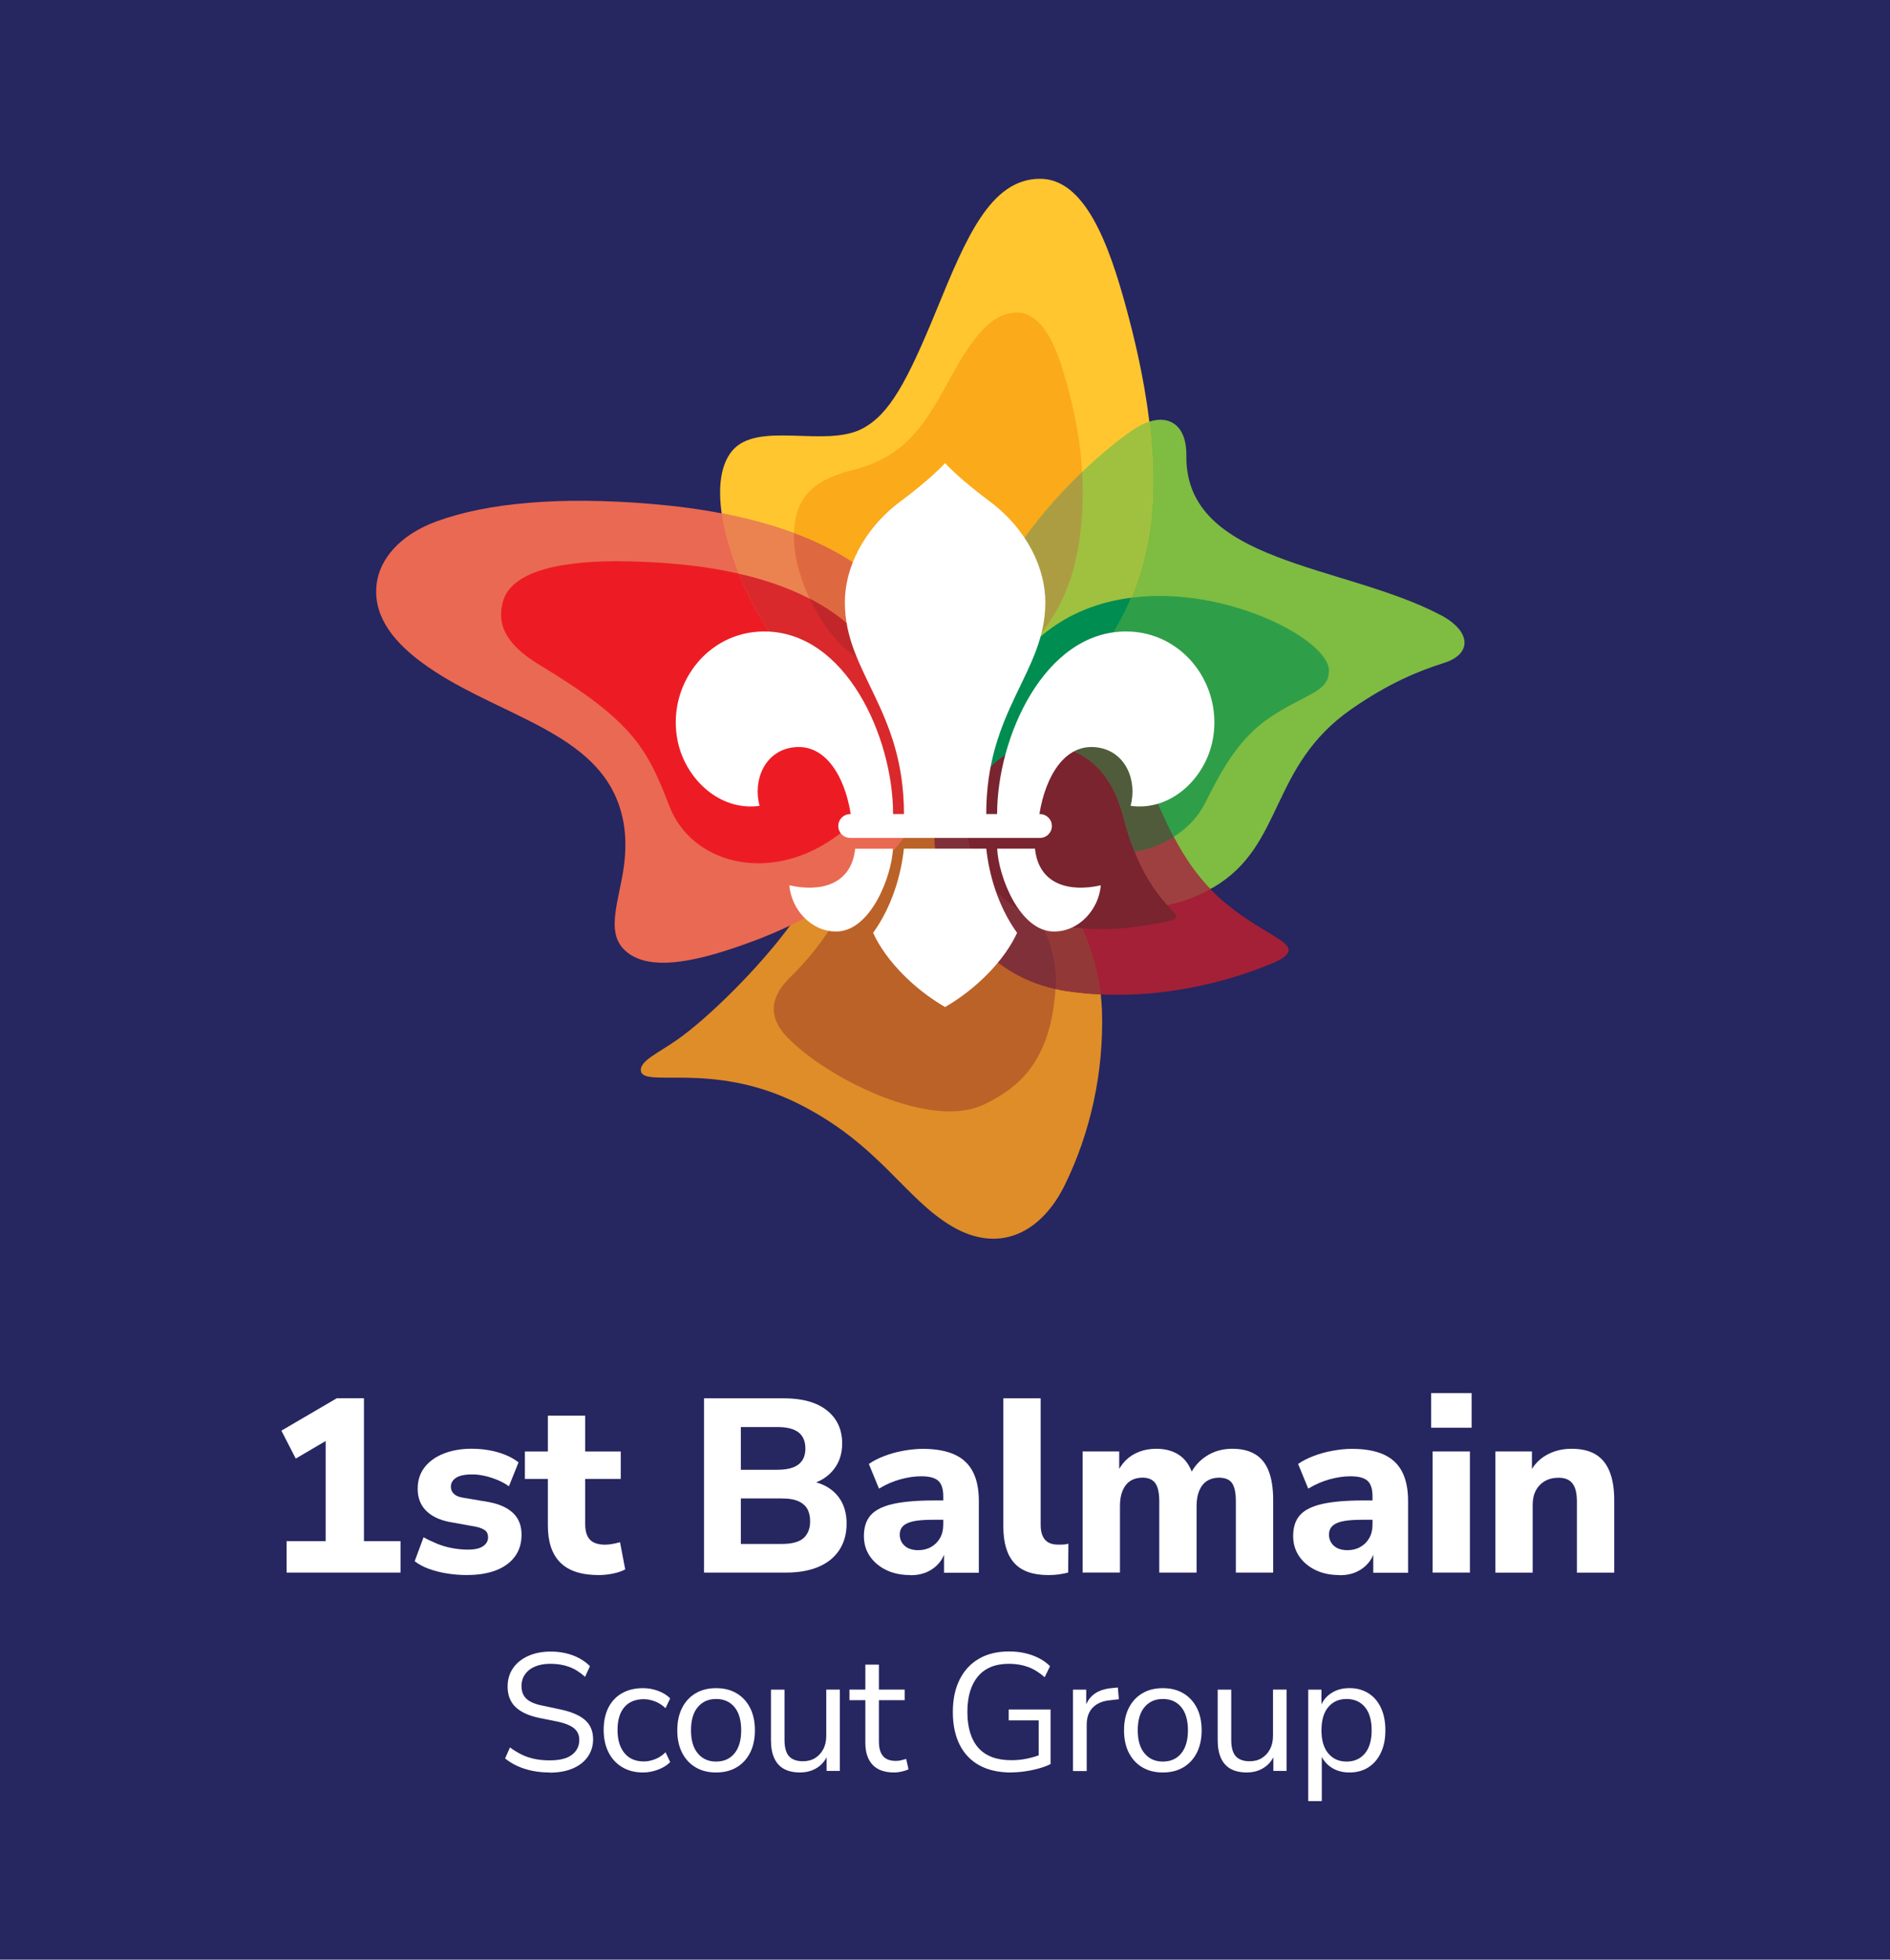 <?xml version="1.0" encoding="UTF-8"?>
<svg id="Scouts_AUS_Master_Vert_1Col_CMYK" xmlns="http://www.w3.org/2000/svg" viewBox="0 0 485.13 502.89">
  <defs>
    <style>
      .cls-1 {
        fill: #c1272a;
      }

      .cls-2 {
        fill: #7fbc42;
      }

      .cls-3 {
        fill: #bb6228;
      }

      .cls-4 {
        fill: #262661;
      }

      .cls-5 {
        fill: #9f4040;
      }

      .cls-6 {
        fill: #2f9e49;
      }

      .cls-7 {
        fill: #fbaa19;
      }

      .cls-8 {
        fill: #ed1c24;
      }

      .cls-9 {
        fill: #803039;
      }

      .cls-10 {
        fill: #ffc62f;
      }

      .cls-11 {
        fill: #d9292c;
      }

      .cls-12 {
        fill: #79242f;
      }

      .cls-13 {
        fill: #fff;
      }

      .cls-14 {
        fill: #4f5b3b;
      }

      .cls-15 {
        fill: #de8d28;
      }

      .cls-16 {
        fill: #ea6952;
      }

      .cls-17 {
        fill: #008d51;
      }

      .cls-18 {
        fill: #eb8350;
      }

      .cls-19 {
        fill: #923938;
      }

      .cls-20 {
        fill: #de6940;
      }

      .cls-21 {
        fill: #9fc13f;
      }

      .cls-22 {
        fill: #a42036;
      }

      .cls-23 {
        fill: #ad9d42;
      }
    </style>
  </defs>
  <rect class="cls-4" width="485.13" height="502.89"/>
  <g>
    <path class="cls-13" d="M73.57,403.56v-8.06h10.02v-28.42h4.63l-12.31,7.23-3.68-7.17,14.21-8.31h6.98v36.67h9.39v8.06h-29.24Z"/>
    <path class="cls-13" d="M120.01,404.2c-1.82,0-3.57-.14-5.26-.41-1.69-.27-3.24-.67-4.63-1.17-1.4-.51-2.62-1.16-3.68-1.97l2.28-6.15c1.06.59,2.21,1.14,3.46,1.65,1.25.51,2.55.89,3.9,1.14,1.35.25,2.68.38,4,.38,1.78,0,3.09-.29,3.93-.89.85-.59,1.27-1.35,1.27-2.28,0-.8-.28-1.41-.83-1.81-.55-.4-1.35-.71-2.41-.92l-6.72-1.21c-2.58-.51-4.58-1.48-5.99-2.92-1.42-1.44-2.12-3.3-2.12-5.58,0-2.16.59-4,1.78-5.52,1.18-1.52,2.82-2.7,4.92-3.52,2.09-.82,4.47-1.24,7.14-1.24,1.52,0,3,.13,4.44.38s2.8.63,4.09,1.14c1.29.51,2.46,1.16,3.52,1.97l-2.47,6.15c-.8-.59-1.76-1.12-2.85-1.59-1.1-.46-2.22-.82-3.36-1.08s-2.2-.38-3.17-.38c-1.95,0-3.35.3-4.22.89-.87.59-1.3,1.35-1.3,2.28,0,.72.25,1.32.76,1.81.51.49,1.27.82,2.28.98l6.72,1.14c2.71.51,4.78,1.45,6.22,2.82,1.44,1.38,2.16,3.23,2.16,5.55,0,2.2-.57,4.07-1.71,5.61-1.14,1.54-2.75,2.72-4.82,3.52-2.07.8-4.5,1.21-7.29,1.21Z"/>
    <path class="cls-13" d="M153.69,404.2c-4.44,0-7.73-1.07-9.86-3.2-2.14-2.13-3.2-5.3-3.2-9.48v-11.99h-5.9v-7.04h5.9v-9.2h9.58v9.2h9.13v7.04h-9.13v11.61c0,1.78.4,3.1,1.21,3.96.8.87,2.11,1.3,3.93,1.3.51,0,1.08-.05,1.71-.16.63-.1,1.33-.26,2.09-.48l1.33,6.98c-.85.47-1.89.82-3.14,1.08-1.25.25-2.46.38-3.65.38Z"/>
    <path class="cls-13" d="M180.71,403.56v-44.72h20.49c4.78,0,8.47,1.04,11.07,3.11,2.6,2.07,3.9,4.91,3.9,8.5,0,2.67-.76,4.93-2.28,6.79-1.52,1.86-3.59,3.11-6.22,3.74v-.95c2.03.3,3.76.93,5.2,1.9,1.44.97,2.54,2.22,3.3,3.74.76,1.52,1.14,3.3,1.14,5.33,0,2.58-.61,4.82-1.84,6.72s-3,3.35-5.33,4.35c-2.33.99-5.08,1.49-8.25,1.49h-21.19ZM190.16,377.18h9.33c2.45,0,4.27-.45,5.46-1.36,1.18-.91,1.78-2.27,1.78-4.09s-.59-3.25-1.78-4.16c-1.18-.91-3-1.36-5.46-1.36h-9.33v10.97ZM190.16,396.21h10.47c1.01,0,1.91-.07,2.7-.22.78-.15,1.46-.37,2.03-.67.57-.3,1.05-.69,1.43-1.17.38-.49.67-1.04.86-1.65.19-.61.29-1.3.29-2.06,0-.8-.09-1.53-.29-2.19-.19-.66-.48-1.21-.86-1.65s-.86-.82-1.43-1.14c-.57-.32-1.25-.55-2.03-.7-.78-.15-1.68-.22-2.7-.22h-10.47v11.67Z"/>
    <path class="cls-13" d="M233.68,404.2c-2.37,0-4.44-.43-6.22-1.3s-3.17-2.05-4.19-3.55c-1.02-1.5-1.52-3.22-1.52-5.17,0-2.28.59-4.08,1.78-5.39,1.18-1.31,3.1-2.26,5.74-2.85,2.64-.59,6.16-.89,10.56-.89h3.36v4.95h-3.3c-1.61,0-2.98.06-4.12.19s-2.07.35-2.79.67c-.72.32-1.24.72-1.55,1.21-.32.49-.48,1.07-.48,1.75,0,1.14.41,2.09,1.24,2.85.83.76,2,1.14,3.52,1.14,1.23,0,2.33-.27,3.3-.83.97-.55,1.73-1.31,2.28-2.28.55-.97.83-2.13.83-3.49v-7.23c0-1.86-.42-3.18-1.27-3.96-.85-.78-2.31-1.17-4.38-1.17-1.65,0-3.42.25-5.3.76-1.88.51-3.73,1.31-5.55,2.41l-2.6-6.34c1.1-.76,2.42-1.44,3.96-2.03,1.54-.59,3.19-1.05,4.95-1.36s3.39-.48,4.92-.48c3.26,0,5.95.48,8.09,1.43s3.72,2.42,4.76,4.41c1.04,1.99,1.55,4.5,1.55,7.55v18.4h-8.94v-6.22h.44c-.25,1.4-.79,2.6-1.62,3.62-.82,1.01-1.86,1.81-3.11,2.38-1.25.57-2.7.86-4.34.86Z"/>
    <path class="cls-13" d="M269.08,404.2c-3.97,0-6.89-1.04-8.75-3.11s-2.79-5.18-2.79-9.33v-32.92h9.58v32.54c0,1.1.17,2.03.51,2.79.34.76.83,1.32,1.49,1.68s1.49.54,2.51.54c.46,0,.92,0,1.37-.03.44-.02.86-.09,1.24-.22l-.06,7.42c-.85.21-1.67.37-2.47.48-.8.11-1.67.16-2.6.16Z"/>
    <path class="cls-13" d="M277.89,403.56v-31.08h9.39v5.84h-.7c.59-1.35,1.36-2.52,2.31-3.49.95-.97,2.1-1.72,3.46-2.25,1.35-.53,2.83-.79,4.44-.79,2.41,0,4.42.57,6.03,1.71,1.61,1.14,2.75,2.88,3.43,5.2h-.89c.93-2.11,2.37-3.79,4.31-5.04,1.94-1.25,4.14-1.87,6.6-1.87s4.33.47,5.9,1.4c1.56.93,2.73,2.38,3.49,4.34.76,1.97,1.14,4.43,1.14,7.39v18.65h-9.58v-18.33c0-2.11-.32-3.65-.95-4.6-.63-.95-1.78-1.43-3.42-1.43-1.14,0-2.15.28-3.01.82-.87.55-1.53,1.38-2,2.47-.47,1.1-.7,2.43-.7,4v17.06h-9.58v-18.33c0-2.11-.34-3.65-1.01-4.6-.68-.95-1.78-1.43-3.3-1.43-1.18,0-2.21.28-3.08.82-.87.55-1.53,1.38-2,2.47-.47,1.1-.7,2.43-.7,4v17.06h-9.58Z"/>
    <path class="cls-13" d="M343.86,404.2c-2.37,0-4.44-.43-6.22-1.3-1.78-.87-3.17-2.05-4.19-3.55-1.01-1.5-1.52-3.22-1.52-5.17,0-2.28.59-4.08,1.78-5.39,1.18-1.31,3.1-2.26,5.74-2.85,2.64-.59,6.16-.89,10.56-.89h3.36v4.95h-3.3c-1.61,0-2.98.06-4.12.19s-2.07.35-2.79.67c-.72.32-1.24.72-1.55,1.21-.32.49-.48,1.07-.48,1.75,0,1.14.41,2.09,1.24,2.85.82.76,2,1.14,3.52,1.14,1.23,0,2.33-.27,3.3-.83.97-.55,1.73-1.31,2.28-2.28.55-.97.83-2.13.83-3.49v-7.23c0-1.86-.42-3.18-1.27-3.96-.85-.78-2.3-1.17-4.38-1.17-1.65,0-3.42.25-5.3.76-1.88.51-3.73,1.31-5.55,2.41l-2.6-6.34c1.1-.76,2.42-1.44,3.96-2.03,1.54-.59,3.19-1.05,4.95-1.36,1.75-.32,3.39-.48,4.92-.48,3.26,0,5.95.48,8.09,1.43,2.13.95,3.72,2.42,4.76,4.41,1.04,1.99,1.55,4.5,1.55,7.55v18.4h-8.94v-6.22h.44c-.25,1.4-.79,2.6-1.62,3.62-.83,1.01-1.86,1.81-3.11,2.38-1.25.57-2.7.86-4.35.86Z"/>
    <path class="cls-13" d="M367.34,366.39v-8.88h10.4v8.88h-10.4ZM367.72,403.56v-31.08h9.58v31.08h-9.58Z"/>
    <path class="cls-13" d="M383.83,403.56v-31.08h9.39v5.84h-.7c.93-2.11,2.37-3.73,4.31-4.85,1.94-1.12,4.12-1.68,6.53-1.68,2.54,0,4.6.48,6.19,1.43,1.58.95,2.78,2.4,3.58,4.35.8,1.95,1.21,4.4,1.21,7.36v18.65h-9.58v-18.27c0-1.44-.17-2.6-.51-3.49-.34-.89-.86-1.54-1.55-1.97-.7-.42-1.58-.63-2.63-.63-1.35,0-2.53.29-3.52.86-.99.57-1.77,1.38-2.32,2.41s-.82,2.27-.82,3.71v17.38h-9.58Z"/>
  </g>
  <g>
    <path class="cls-13" d="M141.08,454.86c-1.58,0-3.06-.14-4.45-.43s-2.66-.69-3.82-1.22c-1.16-.53-2.21-1.18-3.16-1.95l1.25-2.83c.97.72,1.97,1.32,2.99,1.83,1.02.5,2.12.87,3.31,1.12,1.19.24,2.48.37,3.89.37,2.58,0,4.49-.48,5.73-1.44,1.25-.96,1.87-2.23,1.87-3.8,0-.83-.19-1.55-.58-2.15s-1.02-1.12-1.89-1.55c-.87-.43-2.01-.79-3.42-1.07l-4.47-.9c-2.69-.57-4.7-1.51-6.04-2.81-1.33-1.3-2-3.04-2-5.22,0-1.8.47-3.38,1.4-4.72.93-1.35,2.23-2.39,3.91-3.14,1.67-.74,3.59-1.12,5.73-1.12,1.38,0,2.68.14,3.91.43,1.23.29,2.37.71,3.42,1.27,1.04.56,1.97,1.24,2.77,2.04l-1.25,2.75c-1.29-1.17-2.65-2.03-4.08-2.56-1.43-.53-3.04-.79-4.81-.79-1.52,0-2.83.23-3.93.69-1.1.46-1.96,1.12-2.58,2-.62.87-.92,1.88-.92,3.03,0,1.38.42,2.46,1.27,3.26s2.23,1.39,4.14,1.76l4.47.95c2.89.6,5.03,1.51,6.42,2.73,1.39,1.22,2.08,2.87,2.08,4.96,0,1.66-.45,3.14-1.35,4.45-.9,1.3-2.19,2.31-3.87,3.03-1.67.72-3.66,1.07-5.95,1.07Z"/>
    <path class="cls-13" d="M165.08,454.86c-2.09,0-3.89-.46-5.41-1.38-1.52-.92-2.68-2.2-3.5-3.84-.82-1.65-1.22-3.56-1.22-5.73s.41-4.11,1.22-5.71c.82-1.6,1.98-2.83,3.5-3.69,1.52-.86,3.32-1.29,5.41-1.29,1.29,0,2.56.23,3.82.69,1.26.46,2.3,1.1,3.13,1.93l-1.2,2.53c-.83-.8-1.74-1.39-2.73-1.76s-1.93-.56-2.81-.56c-2.18,0-3.85.68-5.02,2.04-1.17,1.36-1.76,3.31-1.76,5.86s.59,4.46,1.76,5.91c1.17,1.45,2.85,2.17,5.02,2.17.89,0,1.83-.19,2.81-.56.99-.37,1.9-.97,2.73-1.8l1.2,2.53c-.83.83-1.88,1.48-3.16,1.95-1.27.47-2.54.71-3.8.71Z"/>
    <path class="cls-13" d="M183.81,454.86c-2.03,0-3.79-.44-5.28-1.33-1.49-.89-2.64-2.14-3.46-3.76-.82-1.62-1.22-3.53-1.22-5.73s.41-4.12,1.22-5.73c.82-1.62,1.97-2.87,3.46-3.76,1.49-.89,3.25-1.33,5.28-1.33s3.79.44,5.28,1.33c1.49.89,2.64,2.14,3.46,3.76.82,1.62,1.22,3.53,1.22,5.73s-.41,4.12-1.22,5.73c-.82,1.62-1.97,2.87-3.46,3.76-1.49.89-3.25,1.33-5.28,1.33ZM183.81,452.06c1.98,0,3.54-.69,4.7-2.08,1.16-1.39,1.74-3.37,1.74-5.95s-.58-4.6-1.74-5.97c-1.16-1.38-2.73-2.06-4.7-2.06s-3.51.69-4.68,2.06c-1.17,1.37-1.76,3.36-1.76,5.97s.59,4.56,1.76,5.95c1.17,1.39,2.73,2.08,4.68,2.08Z"/>
    <path class="cls-13" d="M205.41,454.86c-1.69,0-3.08-.31-4.19-.92s-1.93-1.54-2.49-2.77c-.56-1.23-.84-2.76-.84-4.6v-12.97h3.48v12.93c0,1.23.16,2.25.49,3.07.33.82.85,1.42,1.57,1.8.72.39,1.6.58,2.66.58,1.2,0,2.25-.27,3.13-.82s1.59-1.3,2.1-2.28c.52-.97.77-2.12.77-3.44v-11.85h3.48v20.87h-3.39v-4.81h.56c-.57,1.69-1.51,2.98-2.81,3.87-1.3.89-2.81,1.33-4.53,1.33Z"/>
    <path class="cls-13" d="M229.51,454.86c-2.46,0-4.31-.66-5.54-1.98-1.23-1.32-1.85-3.19-1.85-5.63v-10.95h-4.08v-2.71h4.08v-6.4h3.48v6.4h6.61v2.71h-6.61v10.61c0,1.63.34,2.87,1.03,3.71.69.84,1.8,1.27,3.35,1.27.46,0,.92-.06,1.37-.17.46-.11.87-.23,1.25-.34l.6,2.66c-.37.2-.92.39-1.63.56s-1.4.26-2.06.26Z"/>
    <path class="cls-13" d="M259.53,454.86c-3.24,0-5.96-.62-8.18-1.85-2.22-1.23-3.9-3.01-5.05-5.33s-1.72-5.1-1.72-8.33.57-5.97,1.72-8.29,2.79-4.11,4.94-5.37,4.74-1.89,7.77-1.89c1.43,0,2.78.14,4.06.43,1.27.29,2.46.71,3.56,1.27s2.07,1.25,2.9,2.08l-1.38,2.83c-1.37-1.2-2.79-2.08-4.25-2.62-1.46-.54-3.11-.82-4.94-.82-3.46,0-6.11,1.07-7.92,3.22-1.82,2.15-2.73,5.2-2.73,9.15s.94,7.07,2.81,9.19c1.88,2.12,4.7,3.18,8.48,3.18,1.37,0,2.72-.13,4.04-.41,1.32-.27,2.56-.65,3.74-1.14l-.77,2.02v-10.69h-7.69v-2.79h10.74v14c-.77.4-1.73.77-2.88,1.09-1.15.33-2.35.59-3.61.77-1.26.19-2.48.28-3.65.28Z"/>
    <path class="cls-13" d="M275.42,454.47v-20.87h3.39v4.94h-.43c.49-1.69,1.33-2.97,2.53-3.84,1.2-.87,2.79-1.38,4.77-1.52l1.25-.13.26,3.01-2.19.26c-1.95.17-3.44.79-4.49,1.87-1.05,1.07-1.57,2.54-1.57,4.4v11.9h-3.52Z"/>
    <path class="cls-13" d="M298.48,454.86c-2.03,0-3.79-.44-5.28-1.33-1.49-.89-2.64-2.14-3.46-3.76-.82-1.62-1.22-3.53-1.22-5.73s.41-4.12,1.22-5.73c.82-1.62,1.97-2.87,3.46-3.76,1.49-.89,3.25-1.33,5.28-1.33s3.79.44,5.28,1.33c1.49.89,2.64,2.14,3.46,3.76.82,1.62,1.22,3.53,1.22,5.73s-.41,4.12-1.22,5.73c-.82,1.62-1.97,2.87-3.46,3.76-1.49.89-3.25,1.33-5.28,1.33ZM298.48,452.06c1.98,0,3.54-.69,4.7-2.08,1.16-1.39,1.74-3.37,1.74-5.95s-.58-4.6-1.74-5.97c-1.16-1.38-2.73-2.06-4.7-2.06s-3.51.69-4.68,2.06c-1.17,1.37-1.76,3.36-1.76,5.97s.59,4.56,1.76,5.95c1.17,1.39,2.73,2.08,4.68,2.08Z"/>
    <path class="cls-13" d="M320.08,454.86c-1.69,0-3.09-.31-4.19-.92-1.1-.62-1.93-1.54-2.49-2.77s-.84-2.76-.84-4.6v-12.97h3.48v12.93c0,1.23.16,2.25.49,3.07.33.82.85,1.42,1.57,1.8.71.39,1.6.58,2.66.58,1.2,0,2.25-.27,3.13-.82s1.59-1.3,2.1-2.28.77-2.12.77-3.44v-11.85h3.48v20.87h-3.39v-4.81h.56c-.57,1.69-1.51,2.98-2.81,3.87-1.3.89-2.81,1.33-4.53,1.33Z"/>
    <path class="cls-13" d="M335.8,462.2v-28.6h3.39v4.94h-.43c.46-1.63,1.37-2.93,2.73-3.89,1.36-.96,2.98-1.44,4.87-1.44s3.49.44,4.88,1.31,2.46,2.12,3.22,3.74c.76,1.62,1.14,3.54,1.14,5.78s-.38,4.12-1.14,5.73c-.76,1.62-1.83,2.87-3.2,3.76-1.37.89-3.01,1.33-4.9,1.33s-3.51-.48-4.85-1.44c-1.35-.96-2.26-2.24-2.75-3.84h.52v12.63h-3.48ZM345.64,452.06c1.98,0,3.54-.69,4.7-2.08,1.16-1.39,1.74-3.37,1.74-5.95s-.58-4.6-1.74-5.97c-1.16-1.38-2.73-2.06-4.7-2.06s-3.51.69-4.68,2.06c-1.17,1.37-1.76,3.36-1.76,5.97s.59,4.56,1.76,5.95c1.17,1.39,2.73,2.08,4.68,2.08Z"/>
  </g>
  <g>
    <g>
      <path class="cls-2" d="M369.73,157.81c-24.77-13.05-65.6-13.17-65.21-40.93.1-7.44-4.08-10.39-9.51-8.69-1.33.42-2.73,1.11-4.17,2.09-3.53,2.41-8.16,6.13-13.07,10.84-3.11,2.98-6.33,6.36-9.47,10.07-8.97,10.61-20.02,27.9-22.72,44.21-.15.89-.27,1.78-.37,2.66-.36,3.31-.47,6.44-.39,9.4.07,2.41.28,4.71.62,6.9.68,4.37,1.87,8.33,3.51,11.9,1.47,3.21,3.29,6.1,5.4,8.7,3.58,4.41,8,8,12.99,10.86,1.31.75,2.62,1.42,3.92,2.05,10.02,4.85,19.65,6.11,28.34,4.37,3.89-.78,7.6-2.17,11.07-4.1.31-.17.63-.33.94-.51,18.1-10.71,14.15-30.97,35.29-45.67,9.65-6.71,17.35-9.81,23.8-11.85,7.12-2.25,7.09-8.07-.96-12.31Z"/>
      <g>
        <path class="cls-10" d="M295.01,108.2c-1.44-12-4.17-22.65-5.81-28.75-4.59-17.03-10.77-33.66-22.35-33.57-12.59.11-18.84,15.07-26.4,33.52-7.72,18.82-12.19,26.93-19.08,30.58-9.53,5.05-27.02-2.14-33.5,5.79-2.93,3.59-3.57,9.36-2.63,15.96.69,4.88,2.25,10.22,4.38,15.46,2.01,4.94,4.52,9.8,7.31,14.11,6.43,9.95,14.69,17.57,24.88,21.97,2.37,1.02,4.84,1.87,7.41,2.53.2.05.39.1.59.15,3.69.9,7.58,1.43,11.69,1.54.55.02,1.11.03,1.67.03s1.1-.01,1.65-.04c3.28-.14,6.82-.72,10.46-1.78.27-.08.54-.15.81-.23.34-.1.67-.22,1.01-.33,1.6-.53,3.21-1.14,4.82-1.86.64-.29,1.28-.59,1.92-.91,10.36-5.14,20.45-14.41,26.51-28.99,1.98-4.75,3.53-10.06,4.53-15.98,1.6-9.52,1.25-19.78.12-29.22Z"/>
        <path class="cls-7" d="M277.77,121.13s0,0,0,0h0c-.64-10.45-2.98-20.11-5.55-27.95-2.38-7.29-6.06-12.97-11.15-12.97-7.58,0-12.69,8.71-17.8,18.03-6.38,11.61-11.41,19.02-24.08,22.29-7.75,2-12.84,4.83-14.67,11.32-.45,1.59-.68,3.26-.73,4.97-.17,5.54,1.53,11.54,4.01,16.81,2.39,5.07,5.49,9.45,8.32,12.05,3.36,3.08,7.1,5.51,11.16,7.2,4.09,1.71,8.52,2.67,13.23,2.79.35,0,.69.02,1.05.02,1.37,0,2.71-.1,4.02-.27,0,0,0,0,0,0,0,0,0,0,0,0,15.68-2.05,26.89-15.92,30.42-31.21,1.82-7.86,2.21-15.67,1.76-23.08Z"/>
      </g>
      <g>
        <path class="cls-15" d="M282.84,259.13c-.04-1.2-.14-2.53-.3-3.95-.55-4.86-1.92-10.88-4.76-16.96-1.64-3.49-3.77-7-6.52-10.33-4.11-4.96-9.6-9.5-16.91-12.91-.66-.31-1.32-.61-2-.89-1.34-.56-2.71-1.06-4.08-1.49-2.75-.86-5.54-1.43-8.35-1.68-1.73-.15-3.47-.17-5.2-.05-10.28.71-20.25,6.39-27.51,19.82-1.13,2.1-2.65,4.41-4.42,6.83-7.88,10.77-20.91,23.65-28.93,29.28-4.97,3.48-9.56,5.42-9.37,7.9.35,4.7,18.1-2.48,40.07,8.36,21.03,10.38,27.61,24.55,39.88,31.7,12.13,7.08,22.89,1.57,28.9-10.71,6.48-13.23,10.06-28.81,9.51-44.94Z"/>
        <path class="cls-3" d="M266.68,235.81c-4.92-1.85-9.57-4.86-13.25-9.63-1.36-1.76-2.4-3.55-3.21-5.36-1.23-2.76-1.86-5.53-1.96-8.22-2.75-.86-5.54-1.43-8.35-1.68-1.73-.15-3.47-.17-5.2-.05-3.02,4.98-6.81,9.28-10.93,12.98-.33.3-.67.59-1,.88-4.32,4-6.54,8.96-10.67,15.02-2.27,3.32-5.12,6.97-9.22,10.97-8.24,8.03-2.52,13.84.18,16.45,10.22,9.87,36.03,22.94,49.72,16.17,8.07-3.99,16.85-10.29,18.14-29.54.02-.26.04-.52.05-.78.31-5.5-1.29-11.68-4.31-17.21Z"/>
      </g>
      <g id="base">
        <path class="cls-22" d="M326.59,239.92c-5.97-3.55-11.15-6.82-15.92-11.76-3.31-3.43-6.41-7.68-9.42-13.4-.65-1.23-1.29-2.51-1.93-3.88-5.9-12.64-11.37-28.4-30.19-28.4-1.92,0-3.77.16-5.54.47-.56.1-1.11.21-1.65.33-1.68.38-3.28.9-4.79,1.55-.32.14-.64.28-.95.43-.3.14-.6.29-.9.45-3.98,2.06-7.31,5.02-9.84,8.68-3.18,4.58-5.1,10.24-5.53,16.55-.17,2.46-.1,5.02.21,7.65.04.35.08.71.13,1.06,2.01,14.16,12.3,30.11,30.68,34.16.87.19,1.76.37,2.67.51,3.04.46,6.02.74,8.93.87,21.43,1.01,38.92-5.81,44.36-8.13,1.76-.75,3.85-1.85,3.85-3.31,0-1.14-1.46-2.2-4.17-3.81Z"/>
      </g>
      <g>
        <path class="cls-16" d="M240.51,175.66c-3.36-17.45-15.32-30.88-36.72-38.85-5.55-2.07-11.73-3.76-18.55-5.07-5.57-1.07-11.56-1.88-18-2.42-23.68-1.97-42.17-.27-55.16,4.47-9.78,3.57-14.48,9.89-15.34,15.61-1.17,7.73,3.23,14.52,11.6,20.67,17.18,12.64,41.26,16.68,49.35,33.63,3.13,6.57,3.49,13.65,1.96,21.63-1.56,8.13-3.71,14.67.98,18.76,4.82,4.21,13.72,4.05,28.58-1.1,1.99-.69,7.19-2.42,13.59-5.48,6.16-2.94,13.43-7.12,19.99-12.79.32-.3.66-.59,1-.88,4.12-3.7,7.92-8,10.93-12.98,3.98-6.57,6.6-14.31,6.78-23.38,0-.35.02-.69.02-1.04,0-3.75-.34-7.34-1-10.79Z"/>
        <path class="cls-8" d="M229.76,187.34c.02-.46.04-.92.04-1.38.05-4.58-.81-9.05-2.52-13.08-.81-1.92-1.82-3.74-3.01-5.42-4.27-6.05-10.07-10.52-16.47-13.83-5.78-2.99-12.07-5.02-18.19-6.42-11.19-2.56-21.84-2.98-27.91-3.14-17.5-.45-29.85,2.46-32.42,9.71-1.9,5.84-.03,11.29,9.19,16.84,24.07,14.5,27.66,21.48,33.35,36.26,5.59,14.51,25.09,20.05,42.09,8.29,6.2-4.29,10.48-9.8,13.02-15.72.58,3.27.87,6.48.87,9.47v1.42h5.62v-1.42c0-8.7-1.56-15.63-3.67-21.57Z"/>
        <path class="cls-18" d="M229.8,185.96c.05-4.58-.81-9.05-2.52-13.08,4.09,1.71,8.52,2.67,13.23,2.79-3.36-17.45-15.32-30.88-36.72-38.85-5.55-2.07-11.73-3.76-18.55-5.08.69,4.88,2.25,10.22,4.38,15.46,2.01,4.94,4.52,9.8,7.31,14.11,6.43,9.95,14.69,17.57,24.88,21.97,0,0,0,0-.01,0,2.47,5.12,4.2,10.74,5.16,16.16.58,3.27.87,6.48.87,9.47v1.42h5.62v-1.42c0-8.7-1.56-15.63-3.67-21.57.02-.46.04-.92.04-1.38Z"/>
        <path class="cls-20" d="M203.79,136.81c-.17,5.54,1.53,11.54,4.01,16.81,2.39,5.07,5.49,9.45,8.32,12.05,3.36,3.08,7.1,5.51,11.16,7.2,4.09,1.71,8.52,2.67,13.23,2.79-3.36-17.45-15.32-30.88-36.72-38.85Z"/>
        <path class="cls-11" d="M229.76,187.34c.02-.46.04-.92.04-1.38.05-4.58-.81-9.05-2.52-13.08-.81-1.92-1.82-3.74-3.01-5.42-4.27-6.05-10.07-10.52-16.47-13.83-5.78-2.99-12.07-5.02-18.19-6.42,2.01,4.94,4.52,9.8,7.31,14.11,6.43,9.95,14.69,17.57,24.88,21.97,0,0,0,0-.01,0,2.47,5.12,4.2,10.74,5.16,16.16.58,3.27.87,6.48.87,9.47v1.42h5.62v-1.42c0-8.7-1.56-15.63-3.67-21.57Z"/>
        <path class="cls-1" d="M216.13,165.67c3.36,3.08,7.1,5.51,11.16,7.2-.81-1.92-1.82-3.74-3.01-5.42-4.27-6.05-10.07-10.52-16.47-13.83,2.39,5.07,5.49,9.45,8.32,12.05Z"/>
      </g>
      <g>
        <path class="cls-6" d="M290.37,153.39c-8.13,1.04-16.09,3.97-22.84,9.63-4.41,3.69-8.7,10.86-10.06,19.15-.44,1-.86,2.03-1.27,3.09-.03.07-.05.14-.08.21-1.54,3.97-2.86,8.37-3.63,13.46-.47,3.06-.74,6.36-.74,9.98v1.42h5.62v-1.42c0-3.77.46-7.68,1.28-11.57.32-1.51.69-3.01,1.12-4.5,2.39-1.14,5.01-1.75,7.73-1.67,13.83.41,18.85,10.72,20.86,18.61.78,3.07,1.74,5.99,2.86,8.76,3.69-.58,7.11-1.92,10.03-3.77,3.48-2.21,6.26-5.14,7.91-8.38,4.19-8.23,8.53-16.8,16.97-22.38,9.45-6.24,14.98-6.36,14.98-11.95,0-7.8-26.19-21.81-50.74-18.67Z"/>
        <path class="cls-21" d="M295.01,108.2c-1.33.42-2.73,1.11-4.17,2.09-3.53,2.41-8.16,6.13-13.07,10.84-3.11,2.98-6.33,6.36-9.47,10.07-8.97,10.61-20.02,27.9-22.72,44.21-.15.89-.27,1.78-.37,2.66-.36,3.31-.47,6.43-.39,9.4,3.28-.14,6.82-.72,10.46-1.78.3-.15.59-.3.9-.45-.03.07-.05.14-.08.21-1.54,3.97-2.86,8.37-3.63,13.46-.47,3.06-.74,6.36-.74,9.98v1.42h5.62v-1.42c0-3.77.46-7.68,1.28-11.57.32-1.51.69-3.01,1.12-4.5,1-3.43,2.28-6.77,3.82-9.89.09-.19.17-.38.26-.56,0,0,0,0,0-.01,10.36-5.14,20.45-14.41,26.51-28.99,1.98-4.75,3.53-10.06,4.53-15.98,1.6-9.52,1.25-19.78.12-29.22Z"/>
        <path class="cls-23" d="M268.3,131.2c-8.97,10.61-20.02,27.9-22.72,44.21,15.68-2.05,26.89-15.92,30.42-31.21,1.82-7.86,2.21-15.67,1.76-23.08-3.11,2.98-6.33,6.36-9.47,10.07Z"/>
        <path class="cls-17" d="M267.52,163.02c-4.41,3.69-8.7,10.86-10.06,19.15-.44,1-.86,2.03-1.27,3.09-.03.07-.05.14-.08.21-1.54,3.97-2.86,8.37-3.63,13.46-.47,3.06-.74,6.36-.74,9.98v1.42h5.62v-1.42c0-3.77.46-7.68,1.28-11.57.32-1.51.69-3.01,1.12-4.5,1-3.43,2.28-6.77,3.82-9.89.09-.19.17-.38.26-.56,0,0,0,0,0-.01,10.36-5.14,20.45-14.41,26.51-28.99-8.13,1.04-16.09,3.97-22.84,9.63Z"/>
      </g>
      <g>
        <g>
          <path class="cls-19" d="M266.68,235.81c3.02,5.53,4.61,11.7,4.31,17.21-.01.27-.04.52-.05.78.87.19,1.76.37,2.67.51,3.04.46,6.02.74,8.93.87-.55-4.86-1.92-10.88-4.76-16.96-3.66-.32-7.45-1.04-11.1-2.41Z"/>
          <path class="cls-9" d="M266.68,235.81c-4.92-1.85-9.57-4.86-13.25-9.63-1.36-1.76-2.4-3.55-3.21-5.36-1.23-2.76-1.86-5.53-1.96-8.22-2.75-.86-5.54-1.43-8.35-1.68-.17,2.46-.1,5.02.21,7.65.04.35.08.71.13,1.06,2.01,14.16,12.3,30.11,30.68,34.16.02-.26.04-.52.05-.78.31-5.5-1.29-11.68-4.31-17.21Z"/>
          <path class="cls-12" d="M300.58,233.33c-.34-.34-.65-.71-.98-1.07-3.51-3.81-6.27-8.46-8.39-13.73-1.12-2.77-2.07-5.69-2.86-8.76-2.01-7.89-7.03-18.2-20.86-18.61-2.72-.08-5.34.53-7.73,1.67-.71.34-1.39.73-2.06,1.16-2,1.29-3.78,2.96-5.24,4.93-1.6,2.15-2.81,4.65-3.52,7.35-.53,2.01-.78,4.14-.69,6.32.11,2.69.74,5.47,1.96,8.22.8,1.81,1.85,3.6,3.21,5.36,3.68,4.77,8.33,7.78,13.25,9.63,3.64,1.37,7.43,2.09,11.1,2.41,9.13.8,17.45-.92,20.57-1.49,4.27-.79,4.43-1.19,2.23-3.4Z"/>
        </g>
        <path class="cls-5" d="M291.22,218.54c2.12,5.26,4.88,9.91,8.39,13.73,3.89-.78,7.6-2.17,11.07-4.1-3.31-3.43-6.41-7.68-9.42-13.4-2.92,1.85-6.34,3.19-10.03,3.77Z"/>
        <path class="cls-14" d="M269.13,182.49c-1.92,0-3.77.16-5.54.47-1.54,3.12-2.82,6.46-3.82,9.89,2.39-1.14,5.01-1.75,7.73-1.67,13.83.41,18.85,10.72,20.86,18.61.78,3.07,1.74,5.99,2.86,8.76,3.69-.58,7.11-1.92,10.03-3.77-.65-1.23-1.29-2.51-1.93-3.88-5.9-12.64-11.37-28.4-30.19-28.4Z"/>
      </g>
    </g>
    <path id="Fluer_Di_Lis" data-name="Fluer Di Lis" class="cls-13" d="M229.21,217.79c-.32,7.1-5.76,21.26-14.58,21.26-6.47,0-11.5-5.67-12.02-11.86,7.89,1.78,15.8-.06,16.87-9.17,0-.05.01-.13.02-.22h9.71ZM232.01,217.79c-.69,6.73-3.1,14.96-7.9,21.6,3.31,7.23,10.59,14.49,18.48,19.04,7.88-4.55,15.16-11.81,18.48-19.04-4.8-6.64-7.21-14.87-7.9-21.6h-21.15ZM265.69,218.01c0-.05-.01-.13-.02-.22h-9.71c.32,7.1,5.76,21.26,14.58,21.26,6.47,0,11.5-5.67,12.02-11.86-7.89,1.78-15.8-.06-16.87-9.17ZM289.01,162.05c-20.98.03-33.07,27.2-33.07,46.86h-2.79c0-26.92,15.17-36.29,15.17-54.33,0-8.69-4.61-18.66-14.28-25.91-1.29-.97-7.67-5.74-11.45-9.82-3.78,4.08-10.15,8.85-11.45,9.82-9.67,7.25-14.28,17.22-14.28,25.91,0,18.04,15.17,27.41,15.17,54.33h-2.79c0-19.66-12.08-46.83-33.07-46.86-14.94-.02-25.25,14.24-22.17,28.39,2.07,9.47,10.7,17.78,20.96,16.36-1.74-6.57,1.28-13.95,8.48-14.99,8.32-1.2,13.38,7.32,14.93,17.1h-.14c-1.69,0-3.06,1.37-3.06,3.06s1.37,3.06,3.06,3.06h48.71c1.69,0,3.06-1.37,3.06-3.06s-1.37-3.06-3.06-3.06h-.14c1.56-9.77,6.61-18.3,14.93-17.1,7.2,1.04,10.22,8.43,8.48,14.99,10.26,1.42,18.9-6.89,20.96-16.36,3.08-14.15-7.23-28.41-22.17-28.39Z"/>
  </g>
</svg>